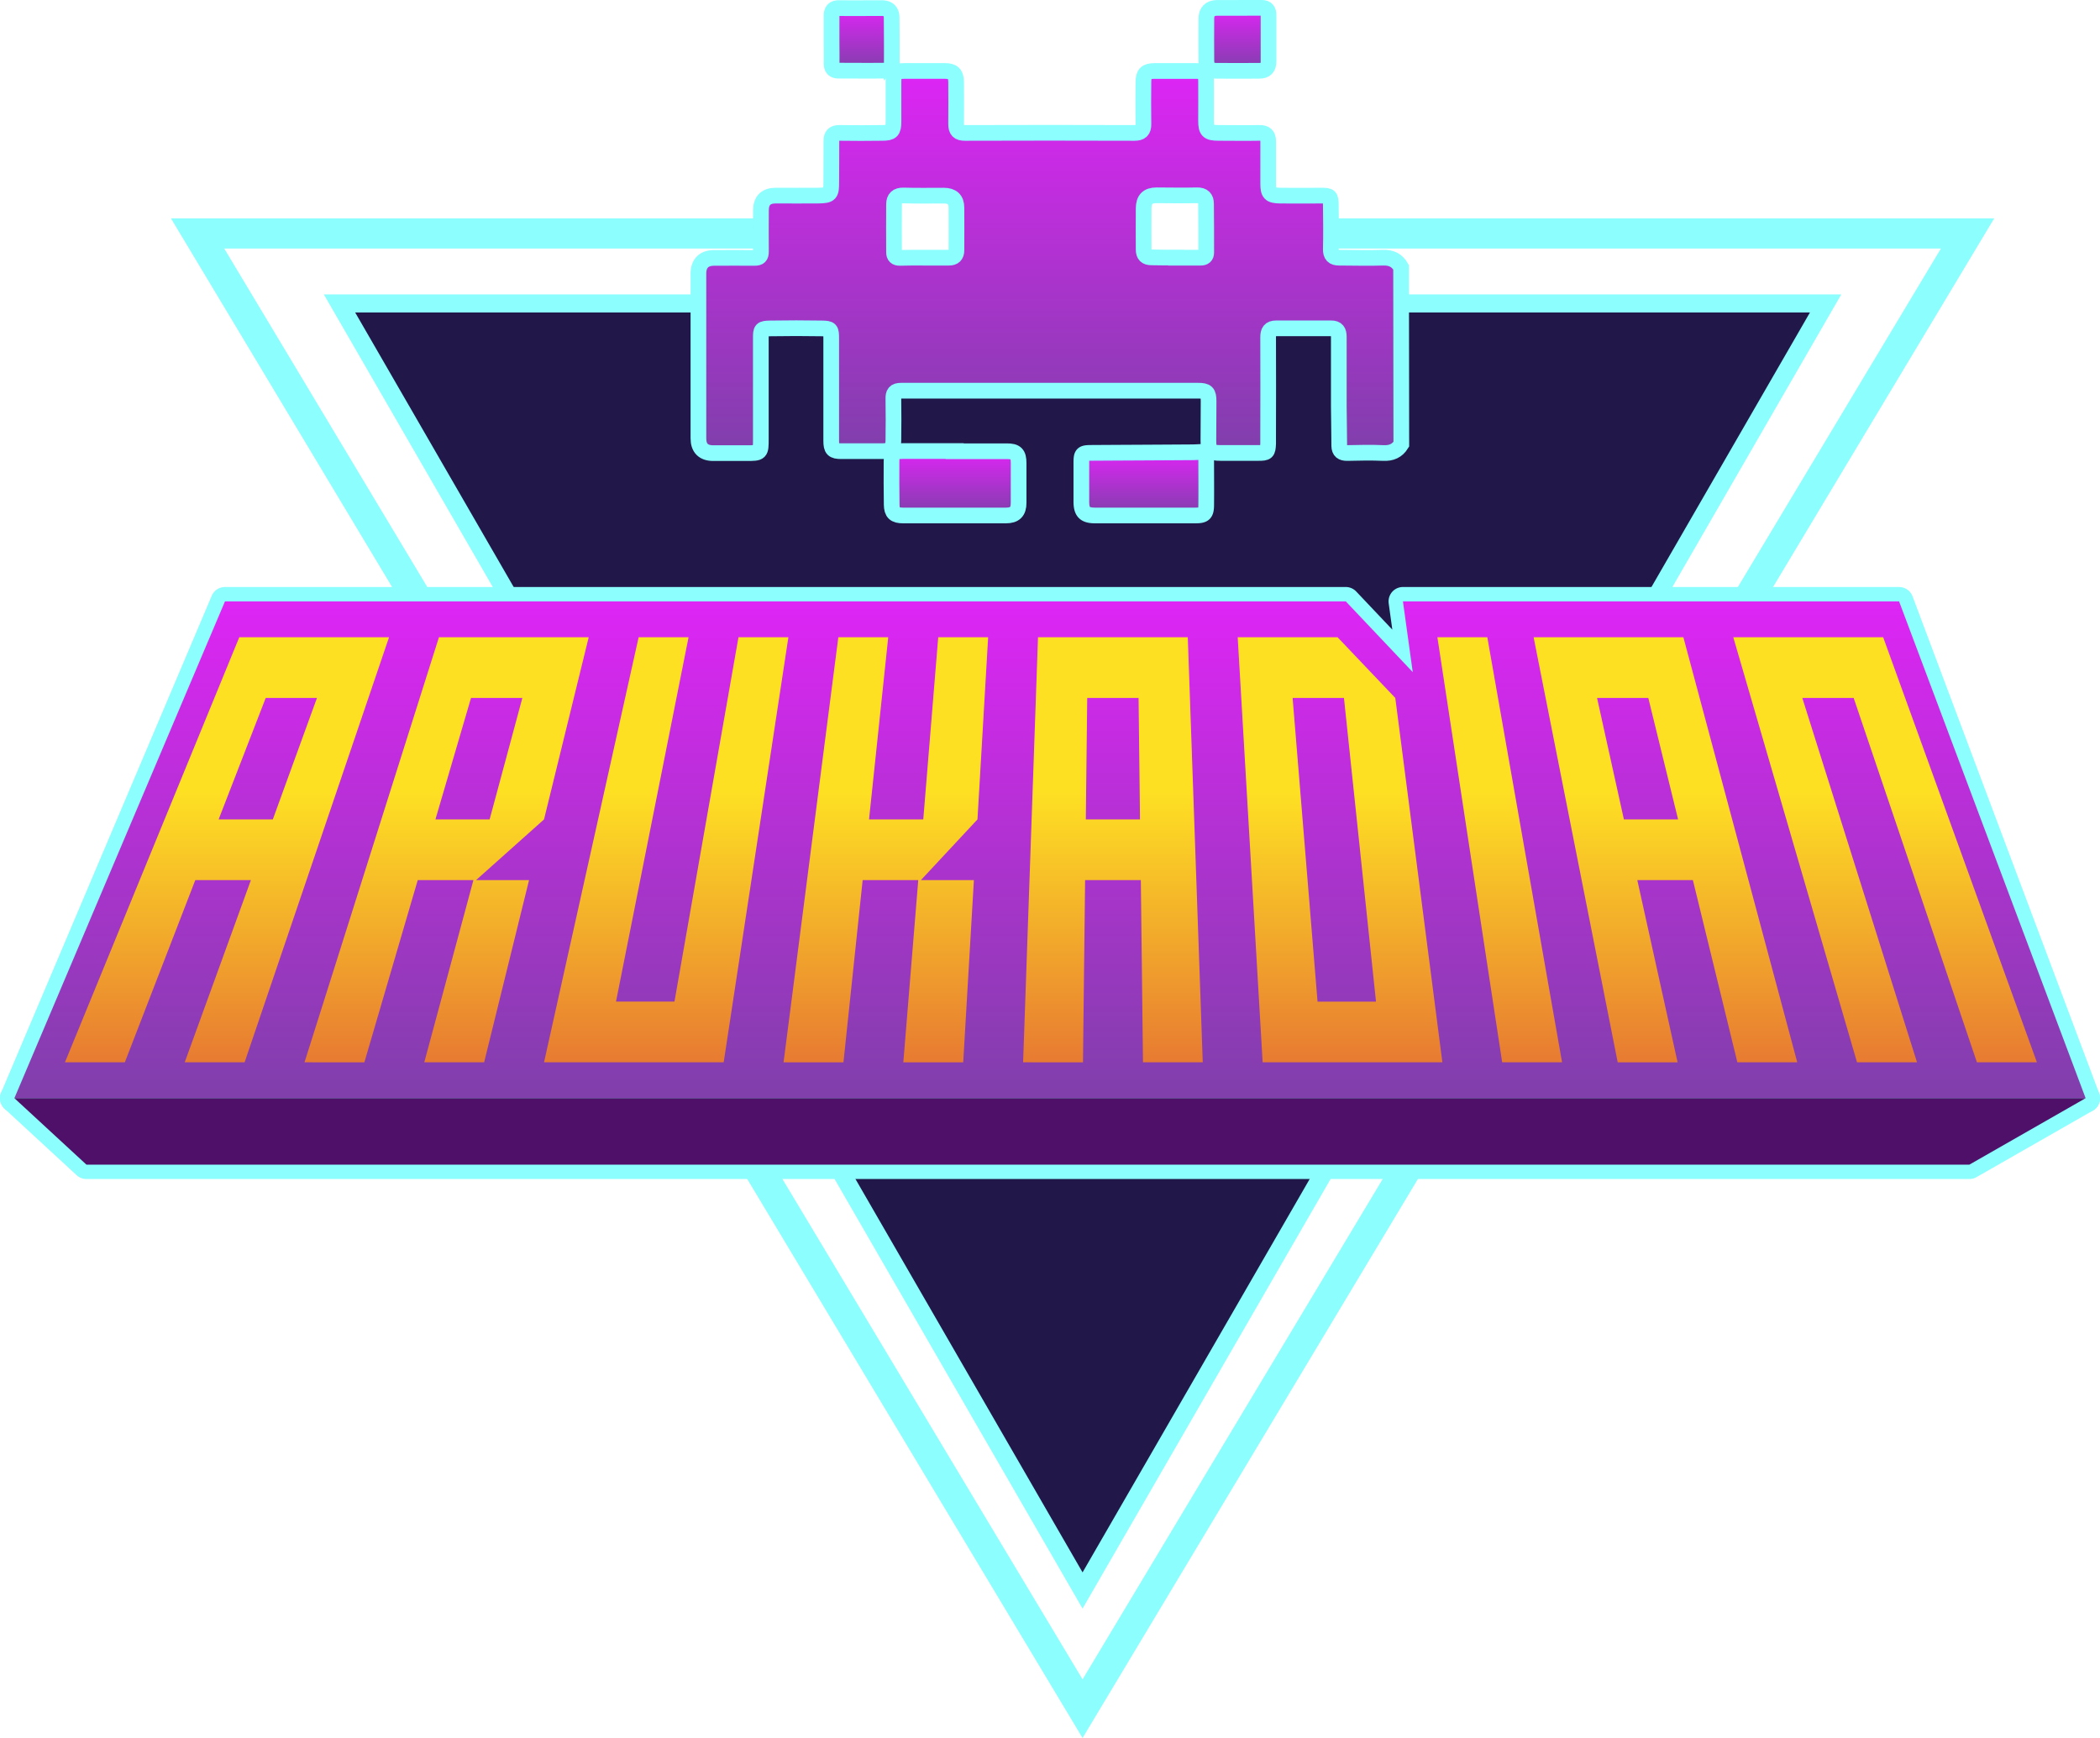 <svg xmlns="http://www.w3.org/2000/svg" xmlns:xlink="http://www.w3.org/1999/xlink" viewBox="0 0 802.9 664.48"><defs><style>.cls-1{fill:#221749;stroke-width:6.92px;}.cls-1,.cls-16,.cls-17,.cls-18,.cls-19,.cls-2,.cls-20,.cls-3,.cls-4{stroke:#8cfefe;}.cls-1,.cls-16,.cls-17,.cls-18,.cls-19,.cls-20,.cls-4{stroke-miterlimit:10;}.cls-2,.cls-3{stroke-linecap:square;stroke-linejoin:round;stroke-width:11px;}.cls-2,.cls-5{fill:url(#Degradado_sin_nombre_3);}.cls-15,.cls-3{fill:#4e1068;}.cls-4{fill:none;stroke-width:11.53px;}.cls-6{fill:url(#Degradado_sin_nombre_5);}.cls-7{fill:url(#Degradado_sin_nombre_5-2);}.cls-8{fill:url(#Degradado_sin_nombre_5-3);}.cls-9{fill:url(#Degradado_sin_nombre_5-4);}.cls-10{fill:url(#Degradado_sin_nombre_5-5);}.cls-11{fill:url(#Degradado_sin_nombre_5-6);}.cls-12{fill:url(#Degradado_sin_nombre_5-7);}.cls-13{fill:url(#Degradado_sin_nombre_5-8);}.cls-14{fill:url(#Degradado_sin_nombre_5-9);}.cls-16,.cls-17,.cls-18,.cls-19,.cls-20{stroke-width:6px;}.cls-16{fill:url(#Degradado_sin_nombre_3-3);}.cls-17{fill:url(#Degradado_sin_nombre_3-4);}.cls-18{fill:url(#Degradado_sin_nombre_3-5);}.cls-19{fill:url(#Degradado_sin_nombre_3-6);}.cls-20{fill:url(#Degradado_sin_nombre_3-7);}</style><linearGradient id="Degradado_sin_nombre_3" x1="401.45" y1="419.86" x2="401.45" y2="229.92" gradientUnits="userSpaceOnUse"><stop offset="0" stop-color="#803fab"/><stop offset="1" stop-color="#de25f5"/></linearGradient><linearGradient id="Degradado_sin_nombre_5" x1="86.78" y1="472.14" x2="86.78" y2="302.65" gradientUnits="userSpaceOnUse"><stop offset="0" stop-color="#d93a3b"/><stop offset="1" stop-color="#fee023"/></linearGradient><linearGradient id="Degradado_sin_nombre_5-2" x1="170.75" y1="472.14" x2="170.75" y2="302.65" xlink:href="#Degradado_sin_nombre_5"/><linearGradient id="Degradado_sin_nombre_5-3" x1="254.71" y1="472.14" x2="254.71" y2="302.65" xlink:href="#Degradado_sin_nombre_5"/><linearGradient id="Degradado_sin_nombre_5-4" x1="338.68" y1="472.14" x2="338.68" y2="302.65" xlink:href="#Degradado_sin_nombre_5"/><linearGradient id="Degradado_sin_nombre_5-5" x1="425.51" y1="472.14" x2="425.51" y2="302.65" xlink:href="#Degradado_sin_nombre_5"/><linearGradient id="Degradado_sin_nombre_5-6" x1="512.33" y1="472.14" x2="512.33" y2="302.65" xlink:href="#Degradado_sin_nombre_5"/><linearGradient id="Degradado_sin_nombre_5-7" x1="573.4" y1="472.14" x2="573.4" y2="302.65" xlink:href="#Degradado_sin_nombre_5"/><linearGradient id="Degradado_sin_nombre_5-8" x1="636.75" y1="472.14" x2="636.75" y2="302.65" xlink:href="#Degradado_sin_nombre_5"/><linearGradient id="Degradado_sin_nombre_5-9" x1="720.71" y1="472.14" x2="720.71" y2="302.65" xlink:href="#Degradado_sin_nombre_5"/><linearGradient id="Degradado_sin_nombre_3-3" x1="401.45" y1="173.21" x2="401.45" y2="27.08" xlink:href="#Degradado_sin_nombre_3"/><linearGradient id="Degradado_sin_nombre_3-4" x1="365.17" y1="197.1" x2="365.17" y2="172.46" xlink:href="#Degradado_sin_nombre_3"/><linearGradient id="Degradado_sin_nombre_3-5" x1="437.32" y1="197.09" x2="437.32" y2="172.71" xlink:href="#Degradado_sin_nombre_3"/><linearGradient id="Degradado_sin_nombre_3-6" x1="473.08" y1="27.1" x2="473.08" y2="3" xlink:href="#Degradado_sin_nombre_3"/><linearGradient id="Degradado_sin_nombre_3-7" x1="329.44" y1="26.96" x2="329.44" y2="3.01" xlink:href="#Degradado_sin_nombre_3"/></defs><g id="Capa_2" data-name="Capa 2"><g id="Capa_1-2" data-name="Capa 1"><polyline class="cls-1" points="490.94 116.02 697.99 116.02 555.95 362.05 413.9 608.08 271.86 362.05 129.81 116.02 293.6 116.02"/><polygon class="cls-2" points="651.01 229.92 647.62 229.92 577.32 229.92 572.55 229.92 536.39 229.92 540.14 256.97 514.53 229.92 464.72 229.92 461.33 229.92 389.66 229.92 386.26 229.92 314.6 229.92 311.2 229.92 239.54 229.92 236.14 229.92 164.47 229.92 161.08 229.92 86.02 229.92 5.5 419.86 98.37 419.86 102.57 419.86 191.24 419.86 195.44 419.86 284.11 419.86 288.31 419.86 376.98 419.86 381.18 419.86 469.85 419.86 474.05 419.86 562.72 419.86 566.92 419.86 607.46 419.86 613.35 419.86 700.33 419.86 704.53 419.86 797.4 419.86 726.08 229.92 651.01 229.92"/><polygon class="cls-3" points="33.04 445.27 752.96 445.27 797.4 419.86 5.5 419.86 33.04 445.27"/><polyline class="cls-4" points="490.05 89.26 752.26 89.26 583.08 371.26 413.9 653.27 244.72 371.26 75.55 89.26 317.93 89.26"/><polygon class="cls-5" points="651.01 229.92 647.62 229.92 577.32 229.92 572.55 229.92 536.39 229.92 540.14 256.97 514.53 229.92 464.72 229.92 461.33 229.92 389.66 229.92 386.26 229.92 314.6 229.92 311.2 229.92 239.54 229.92 236.14 229.92 164.47 229.92 161.08 229.92 86.02 229.92 5.5 419.86 98.37 419.86 102.57 419.86 191.24 419.86 195.44 419.86 284.11 419.86 288.31 419.86 376.98 419.86 381.18 419.86 469.85 419.86 474.05 419.86 562.72 419.86 566.92 419.86 607.46 419.86 613.35 419.86 700.33 419.86 704.53 419.86 797.4 419.86 726.08 229.92 651.01 229.92"/><path class="cls-6" d="M74.66,336.5,47.73,406.15H24.83L91.48,243.63h57.26L93.52,406.15H70.62l25.3-69.65Zm26.93-69.65-18,46.43h20.72l16.87-46.43Z"/><path class="cls-7" d="M225.08,243.63,208,313.28,182,336.5h20.27L185.1,406.15H162.21L181,336.5H159.71l-20.4,69.65H116.42l51.4-162.52Zm-45,23.22-13.6,46.43h20.72l12.51-46.43Z"/><path class="cls-8" d="M208,406.15l36.17-162.52h19.09L235.52,382.94h22.35l24.47-139.31h19.09L276.69,406.15Z"/><path class="cls-9" d="M352.08,336.5h20.27l-4.08,69.65h-22.9l5.71-69.65H329.82l-7.34,69.65h-22.9l20.94-162.52H339.6l-7.34,69.65H353l5.71-69.65h19.09l-4.08,69.65Z"/><path class="cls-10" d="M414.87,336.5l-.81,69.65H391.17l5.69-162.52h57.27l5.72,162.52H437l-.82-69.65Zm.81-69.65-.54,46.43h20.72l-.55-46.43Z"/><path class="cls-11" d="M482.75,406.15l-9.54-162.52h38.18l22.08,23.22,18,139.3Zm11.46-139.3,9.53,116.09h22.35L513.84,266.85Z"/><path class="cls-12" d="M568.65,243.63l28.58,162.52h-22.9L549.56,243.63Z"/><path class="cls-13" d="M626,336.5l15.4,69.65h-22.9L586.35,243.63h57.26l43.54,162.52h-22.9l-17-69.65Zm-15.39-69.65,10.26,46.43h20.72L630.2,266.85Z"/><path class="cls-14" d="M689.09,266.85l43.85,139.3H710L662.69,243.63H720l58.78,162.52H755.84l-47.12-139.3Z"/><polygon class="cls-15" points="33.04 445.27 752.96 445.27 797.4 419.86 5.5 419.86 33.04 445.27"/><path class="cls-16" d="M535.77,169.84c-1.58,2.54-3.81,3.49-6.84,3.36-4.62-.21-9.26-.11-13.89,0-1.95,0-2.95-.66-3-2.7,0-5.06-.15-10.13-.17-15.2,0-8.83,0-17.66,0-26.49,0-2.17-.67-3.29-2.95-3.28q-10.49,0-21,0c-2.41,0-3.08,1.17-3.07,3.46.08,12.59,0,25.18,0,37.77,0,1,0,1.92,0,2.88-.16,3.29-.41,3.53-3.72,3.54-4.81,0-9.62,0-14.43,0-4,0-4.69-.74-4.69-4.81,0-5,.07-10,.07-15,0-3.31-.7-4-4-4q-56.79,0-113.58,0c-2.41,0-3,1-2.93,3.12.1,5.24.05,10.49,0,15.74,0,3.22-1,4.25-4.2,4.26-5.25,0-10.49,0-15.74,0-3.13,0-3.82-.71-3.83-3.91,0-13,0-26,0-39.08,0-3.55-.17-3.89-3.57-3.94q-9.83-.17-19.67,0c-3.55.07-3.67.34-3.67,3.82,0,12.77,0,25.53,0,38.3,0,5.56,0,5.56-5.62,5.56-4.2,0-8.4,0-12.59,0-3.75,0-5.65-1.94-5.65-5.64q0-31.49,0-63c0-3.88,2.09-6,6-6,5.16,0,10.32-.06,15.47,0,1.82,0,2.46-.62,2.44-2.41-.07-5.25,0-10.5,0-15.74,0-3.75,1.87-5.64,5.62-5.67,5.42,0,10.84.06,16.26,0,4.66-.08,5-.55,5-5.17,0-5.25.08-10.49.05-15.74,0-2.22.93-3.1,3.18-3.06,5.42.1,10.84.06,16.26,0,3.62,0,4.29-.73,4.3-4.29,0-5.07,0-10.14,0-15.21,0-3.34.87-4.17,4.19-4.18,5.16,0,10.32,0,15.48,0,3.13,0,4.25,1.16,4.27,4.3,0,5.34.08,10.67,0,16,0,2.47.88,3.4,3.4,3.39q32.38-.11,64.78,0c2.48,0,3.48-.9,3.44-3.38-.09-5.33-.05-10.67,0-16,0-3.25,1-4.28,4.21-4.3q8,0,16,0c2.86,0,3.7.82,3.73,3.78.05,5.07,0,10.14,0,15.21,0,3.93.73,4.66,4.78,4.68,5.16,0,10.32.1,15.48,0,2.49-.07,3.51.9,3.5,3.34,0,5.33,0,10.66,0,16,0,3.81.67,4.57,4.58,4.64,5.25.08,10.49,0,15.74,0,3.27,0,3.57.23,3.62,3.6.07,5.59.14,11.19,0,16.78-.06,2.44.92,3.35,3.17,3.35,5.59,0,11.19.2,16.78,0,3.19-.11,5.39,1,6.92,3.68ZM353.13,98.52v0c3.23,0,6.46,0,9.69,0,1.9,0,2.88-.87,2.86-2.89,0-5.41.05-10.83,0-16.24,0-3.11-1.64-4.57-4.77-4.59-5.16,0-10.31.09-15.46-.06-2.51-.07-3.61,1.06-3.64,3.33-.07,6.12,0,12.23,0,18.34,0,1.52.68,2.21,2.24,2.18C347,98.48,350.07,98.52,353.13,98.52Zm96.49,0v0c3.14,0,6.29,0,9.43,0,1.42,0,2.13-.58,2.13-2,0-6.21,0-12.41-.07-18.61,0-2.1-1-3.3-3.46-3.24-5.15.14-10.31,0-15.46,0-3.39,0-4.91,1.53-4.94,5-.05,5.24,0,10.49,0,15.73,0,2.13.92,3,3,3C443.33,98.47,446.47,98.48,449.62,98.48Z"/><path class="cls-17" d="M365,172.52c6.64,0,13.29,0,19.93,0,3.52,0,4.51,1,4.52,4.54,0,5.07,0,10.14,0,15.21,0,3.36-1.46,4.8-4.79,4.81q-19.67,0-39.34,0c-3.24,0-4.35-1-4.4-4.15q-.12-8.26-.06-16.53c0-3.07,1-3.94,4.21-3.95q10,0,19.94,0Z"/><path class="cls-18" d="M460.68,172.71a19.12,19.12,0,0,1,.49,2.95c0,5.76.06,11.52,0,17.28,0,3.49-.76,4.14-4.16,4.14H418.78c-4,0-5.33-1.26-5.34-5.29q0-7.46,0-14.93c0-3.34.38-3.7,3.81-3.72,12.84-.08,25.67-.13,38.5-.22C457.3,172.91,458.85,172.79,460.68,172.71Z"/><path class="cls-19" d="M485,14.86c0,2.88,0,5.76,0,8.64,0,2.37-1.1,3.56-3.48,3.56-5.5,0-11,.08-16.49,0-2.66,0-3.79-1.26-3.8-3.91q-.06-8,0-16c0-2.59,1.32-4.08,4-4.13C471,3,476.71,3,482.47,3,484.23,3,485,4,485,5.7v9.16Z"/><path class="cls-20" d="M317.94,15c0-3,0-5.93,0-8.9,0-2,.79-3.07,2.95-3,5.41.05,10.83,0,16.24,0,2.48,0,3.75,1.23,3.77,3.67q.09,8.38.06,16.76a3.13,3.13,0,0,1-3.4,3.48c-5.67.06-11.35,0-17,0-1.87,0-2.63-1-2.6-2.83C318,21.07,317.94,18,317.94,15Z"/></g></g></svg>